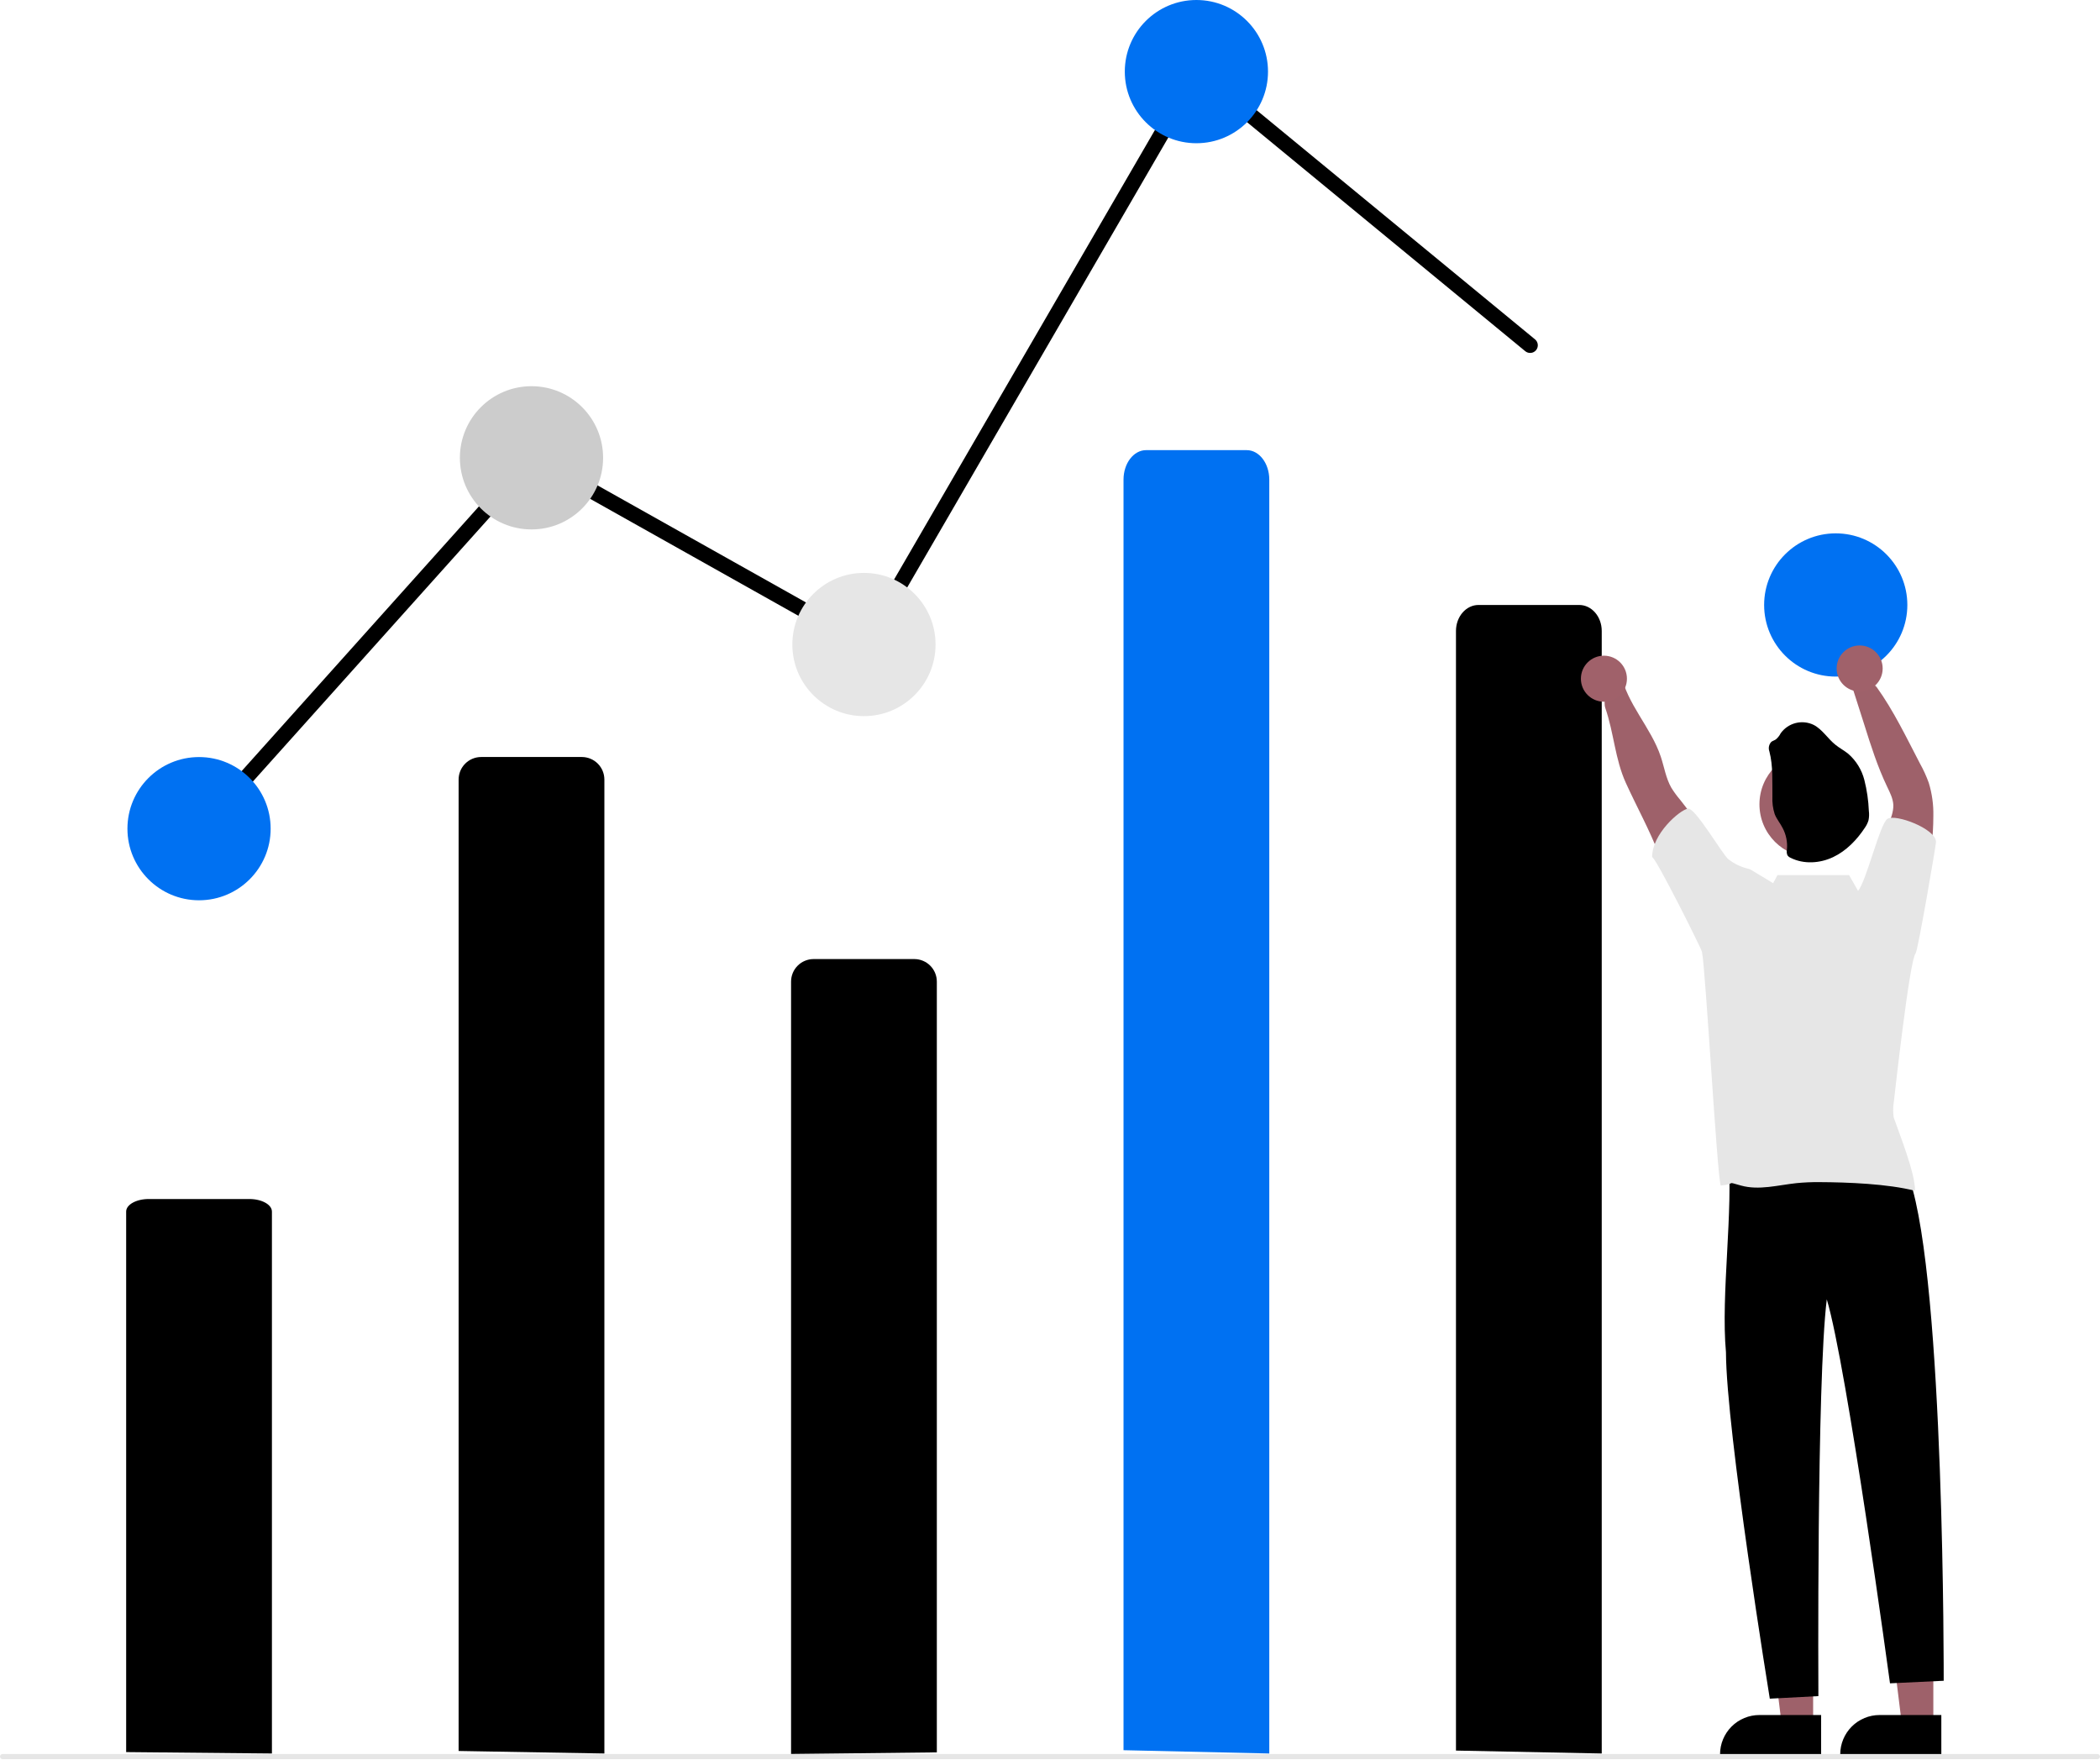 <svg width="550" height="461" viewBox="0 0 550 461" fill="none" xmlns="http://www.w3.org/2000/svg">
<g id="analytics" clip-path="url(#clip0_7_98)">
<path id="Vector" d="M506.348 451.803L498.136 451.802L494.23 420.13H506.349L506.348 451.803Z" fill="#9E616A"/>
<path id="Vector_2" d="M508.442 459.762L481.965 459.761V459.426C481.965 456.693 483.051 454.072 484.984 452.139C486.916 450.207 489.538 449.121 492.271 449.121L508.442 449.122L508.442 459.762Z" fill="black"/>
<path id="Vector_3" d="M474.868 451.803L466.657 451.802L462.751 420.13H474.87L474.868 451.803Z" fill="#9E616A"/>
<path id="Vector_4" d="M476.962 459.762L450.486 459.761V459.426C450.486 456.693 451.572 454.072 453.504 452.139C455.437 450.207 458.058 449.121 460.791 449.121L476.963 449.122L476.962 459.762Z" fill="black"/>
<path id="second_bar" d="M120.113 458.537V204.149C120.113 202.582 120.735 201.08 121.843 199.972C122.951 198.864 124.453 198.241 126.02 198.241H152.382C153.949 198.241 155.452 198.864 156.56 199.972C157.667 201.08 158.29 202.582 158.29 204.149V459.2L120.113 458.537Z" fill="black"/>
<path id="third_bar" d="M207.184 459.334V257.061C207.184 255.495 207.806 253.992 208.914 252.884C210.022 251.776 211.524 251.154 213.091 251.154H239.454C241.02 251.154 242.523 251.776 243.631 252.884C244.739 253.992 245.361 255.495 245.361 257.061V458.899L207.184 459.334Z" fill="black"/>
<path id="chart_line" d="M52.464 219.017C52.076 219.017 51.697 218.905 51.371 218.693C51.046 218.482 50.788 218.181 50.63 217.827C50.472 217.473 50.42 217.08 50.48 216.697C50.54 216.313 50.71 215.956 50.969 215.667L139.115 117.349L225.864 166.062L313.128 15.698L402.026 88.868C402.23 89.036 402.399 89.242 402.524 89.475C402.648 89.708 402.725 89.963 402.751 90.226C402.776 90.489 402.75 90.754 402.673 91.007C402.596 91.259 402.47 91.494 402.302 91.698C402.134 91.902 401.928 92.07 401.695 92.195C401.462 92.319 401.207 92.396 400.944 92.421C400.681 92.446 400.416 92.42 400.164 92.343C399.911 92.266 399.676 92.139 399.472 91.971L314.228 21.809L227.351 171.506L139.957 122.431L53.961 218.349C53.773 218.56 53.542 218.728 53.284 218.843C53.026 218.958 52.747 219.018 52.464 219.017Z" fill="black"/>
<path id="first_circ" d="M52.13 235.762C62.487 235.762 70.884 227.365 70.884 217.008C70.884 206.651 62.487 198.254 52.13 198.254C41.773 198.254 33.376 206.651 33.376 217.008C33.376 227.365 41.773 235.762 52.13 235.762Z" fill="#0071F2"/>
<path id="second_circ" d="M139.201 138.644C149.559 138.644 157.955 130.248 157.955 119.89C157.955 109.533 149.559 101.136 139.201 101.136C128.844 101.136 120.447 109.533 120.447 119.89C120.447 130.248 128.844 138.644 139.201 138.644Z" fill="#CCCCCC"/>
<path id="third_circ" d="M226.272 187.538C236.63 187.538 245.026 179.141 245.026 168.784C245.026 158.427 236.63 150.03 226.272 150.03C215.915 150.03 207.519 158.427 207.519 168.784C207.519 179.141 215.915 187.538 226.272 187.538Z" fill="#E6E6E6"/>
<path id="fourth_circ" d="M313.343 37.508C323.701 37.508 332.097 29.111 332.097 18.754C332.097 8.396 323.701 0 313.343 0C302.986 0 294.59 8.396 294.59 18.754C294.59 29.111 302.986 37.508 313.343 37.508Z" fill="#0071F2"/>
<path id="Ellipse 304" d="M480.788 177.18C491.145 177.18 499.542 168.783 499.542 158.426C499.542 148.068 491.145 139.672 480.788 139.672C470.43 139.672 462.034 148.068 462.034 158.426C462.034 168.783 470.43 177.18 480.788 177.18Z" fill="#0071F2"/>
<path id="Path 1507" d="M474.157 304.518C481.176 305.364 499.126 298.961 500.098 308.702C509.337 335.899 509.063 440.15 509.063 440.15L494.998 440.82C494.998 440.82 483.758 357.986 478.444 340.264C475.777 361.804 476.244 444.169 476.244 444.169L463.518 444.839C463.518 444.839 452.103 374.701 452.038 354.115C450.651 339.036 454.053 316.691 452.597 302.114C459.557 304.32 466.882 305.137 474.157 304.518Z" fill="black"/>
<path id="Path 1513" d="M381.326 458.433V165.235C381.326 161.475 383.971 158.426 387.233 158.426H413.596C416.858 158.426 419.503 161.474 419.503 165.235V459.2L381.326 458.433Z" fill="black"/>
<path id="Path 1508" d="M450.279 225.619C447.464 219.863 444.026 214.435 440.025 209.43C439.189 208.453 438.428 207.414 437.748 206.322C436.308 203.824 435.879 200.89 434.968 198.158C432.423 190.495 426.074 184.34 424.526 176.417C423.964 173.537 419.211 181.908 420.461 185.479C422.691 191.942 422.979 198.787 425.819 205.03C428.659 211.272 431.994 217.26 434.446 223.643C435.839 227.266 436.951 231.01 438.994 234.359C441.037 237.708 444.225 240.514 448.076 241.017C448.05 238.589 448.419 236.173 449.168 233.864C450.005 231.225 451.492 228.117 450.279 225.619Z" fill="#9E616A"/>
<path id="Path 1509" d="M492.415 229.959C492.243 225.223 492.982 220.498 494.592 216.041C495.208 214.333 495.931 212.598 495.871 210.783C495.784 209.095 494.98 207.548 494.25 206.021C491.732 200.763 489.964 195.191 488.222 189.632L484.873 179.15C483.782 178.349 490.158 178.071 491.518 179.953C495.965 186.129 499.334 193.222 502.857 199.966C503.756 201.573 504.522 203.251 505.148 204.983C506.008 207.789 506.415 210.715 506.353 213.65C506.353 219.135 505.63 224.601 504.88 230.039C504.404 233.448 503.781 237.159 501.203 239.416C498.523 235.987 495.831 232.638 492.415 229.959Z" fill="#9E616A"/>
<path id="Ellipse 307" d="M474.706 224.532C482.382 224.532 488.604 218.31 488.604 210.634C488.604 202.959 482.382 196.736 474.706 196.736C467.031 196.736 460.808 202.959 460.808 210.634C460.808 218.31 467.031 224.532 474.706 224.532Z" fill="#9E616A"/>
<path id="Path 1512" d="M463.408 196.769C463.252 196.347 463.217 195.89 463.307 195.449C463.397 195.009 463.608 194.602 463.917 194.275C464.264 194.001 464.725 193.899 465.097 193.638C465.626 193.194 466.059 192.646 466.369 192.029C467.319 190.7 468.708 189.751 470.291 189.349C471.873 188.947 473.547 189.119 475.015 189.834C477.312 191.036 478.699 193.443 480.742 195.064C481.779 195.904 482.981 196.527 484.025 197.367C486.114 199.172 487.6 201.575 488.281 204.251C488.958 206.909 489.354 209.631 489.461 212.372C489.569 213.194 489.537 214.029 489.366 214.84C489.154 215.521 488.839 216.165 488.431 216.749C486.331 219.93 483.564 222.819 480.096 224.46C476.629 226.102 472.411 226.369 468.991 224.651C468.647 224.512 468.35 224.275 468.139 223.97C467.944 223.506 467.898 222.993 468.005 222.501C468.191 220.557 467.806 218.6 466.898 216.871C466.262 215.598 465.307 214.504 464.799 213.187C464.325 211.713 464.123 210.166 464.2 208.619C464.14 204.613 464.412 200.624 463.408 196.769Z" fill="black"/>
<path id="first_bar" d="M33.041 458.831V317.28C33.041 315.465 35.686 313.993 38.948 313.993H65.311C68.573 313.993 71.218 315.466 71.218 317.28V459.2L33.041 458.831Z" fill="black"/>
<path id="Path 944" d="M549.331 460.675H0.67C0.492 460.675 0.322 460.604 0.196 460.478C0.071 460.353 -1.52588e-05 460.182 -1.52588e-05 460.005C-1.52588e-05 459.827 0.071 459.657 0.196 459.531C0.322 459.406 0.492 459.335 0.67 459.335H549.33C549.508 459.335 549.678 459.406 549.804 459.531C549.929 459.657 550 459.827 550 460.005C550 460.182 549.929 460.353 549.804 460.478C549.678 460.604 549.508 460.675 549.33 460.675H549.331Z" fill="#E6E6E6"/>
<path id="fourth_bar" d="M294.254 458.333V125.607C294.254 121.34 296.899 117.881 300.162 117.881H326.524C329.786 117.881 332.431 121.34 332.431 125.607V459.2L294.254 458.333Z" fill="#0071F2"/>
<path id="Vector_5" d="M420.073 183.764C423.402 183.764 426.101 181.065 426.101 177.736C426.101 174.407 423.402 171.708 420.073 171.708C416.744 171.708 414.045 174.407 414.045 177.736C414.045 181.065 416.744 183.764 420.073 183.764Z" fill="#A0616A"/>
<path id="Vector_6" d="M487.051 181.085C490.38 181.085 493.079 178.386 493.079 175.057C493.079 171.728 490.38 169.029 487.051 169.029C483.721 169.029 481.023 171.728 481.023 175.057C481.023 178.386 483.721 181.085 487.051 181.085Z" fill="#A0616A"/>
<path id="Vector_7" d="M501.698 249.677C502.286 249.139 507.082 221.095 507.054 220.463C506.98 217.008 496.438 213.062 494.328 214.435C492.337 215.731 488.872 230.593 486.641 233.3L484.281 229.17H465.528L464.391 231.281C461.93 229.799 459.716 228.432 458.927 227.98C458.656 227.796 458.36 227.651 458.049 227.548C456.1 227.112 454.27 226.252 452.691 225.029C451.15 223.844 444.001 211.428 442.085 211.756C439.922 212.118 432.625 218.427 432.708 224.482C433.627 224.462 445.577 248.358 445.745 249.249C446.663 253.013 449.693 307.908 450.671 310.466C455.175 310.031 451.619 309.254 455.979 310.466C460.674 311.772 465.631 310.359 470.473 309.837C472.49 309.637 474.515 309.548 476.541 309.569C483.909 309.602 494.424 310.011 501.558 311.839C501.598 307.164 497.492 297.051 495.972 292.637C495.772 291.318 495.779 289.975 495.992 288.658C496.186 287.044 500.108 251.462 501.698 249.677Z" fill="#E6E6E6"/>
</g>
<defs>
<clipPath id="clip0_7_98">
<rect width="550" height="460.674" fill="white"/>
</clipPath>
</defs>
</svg>
